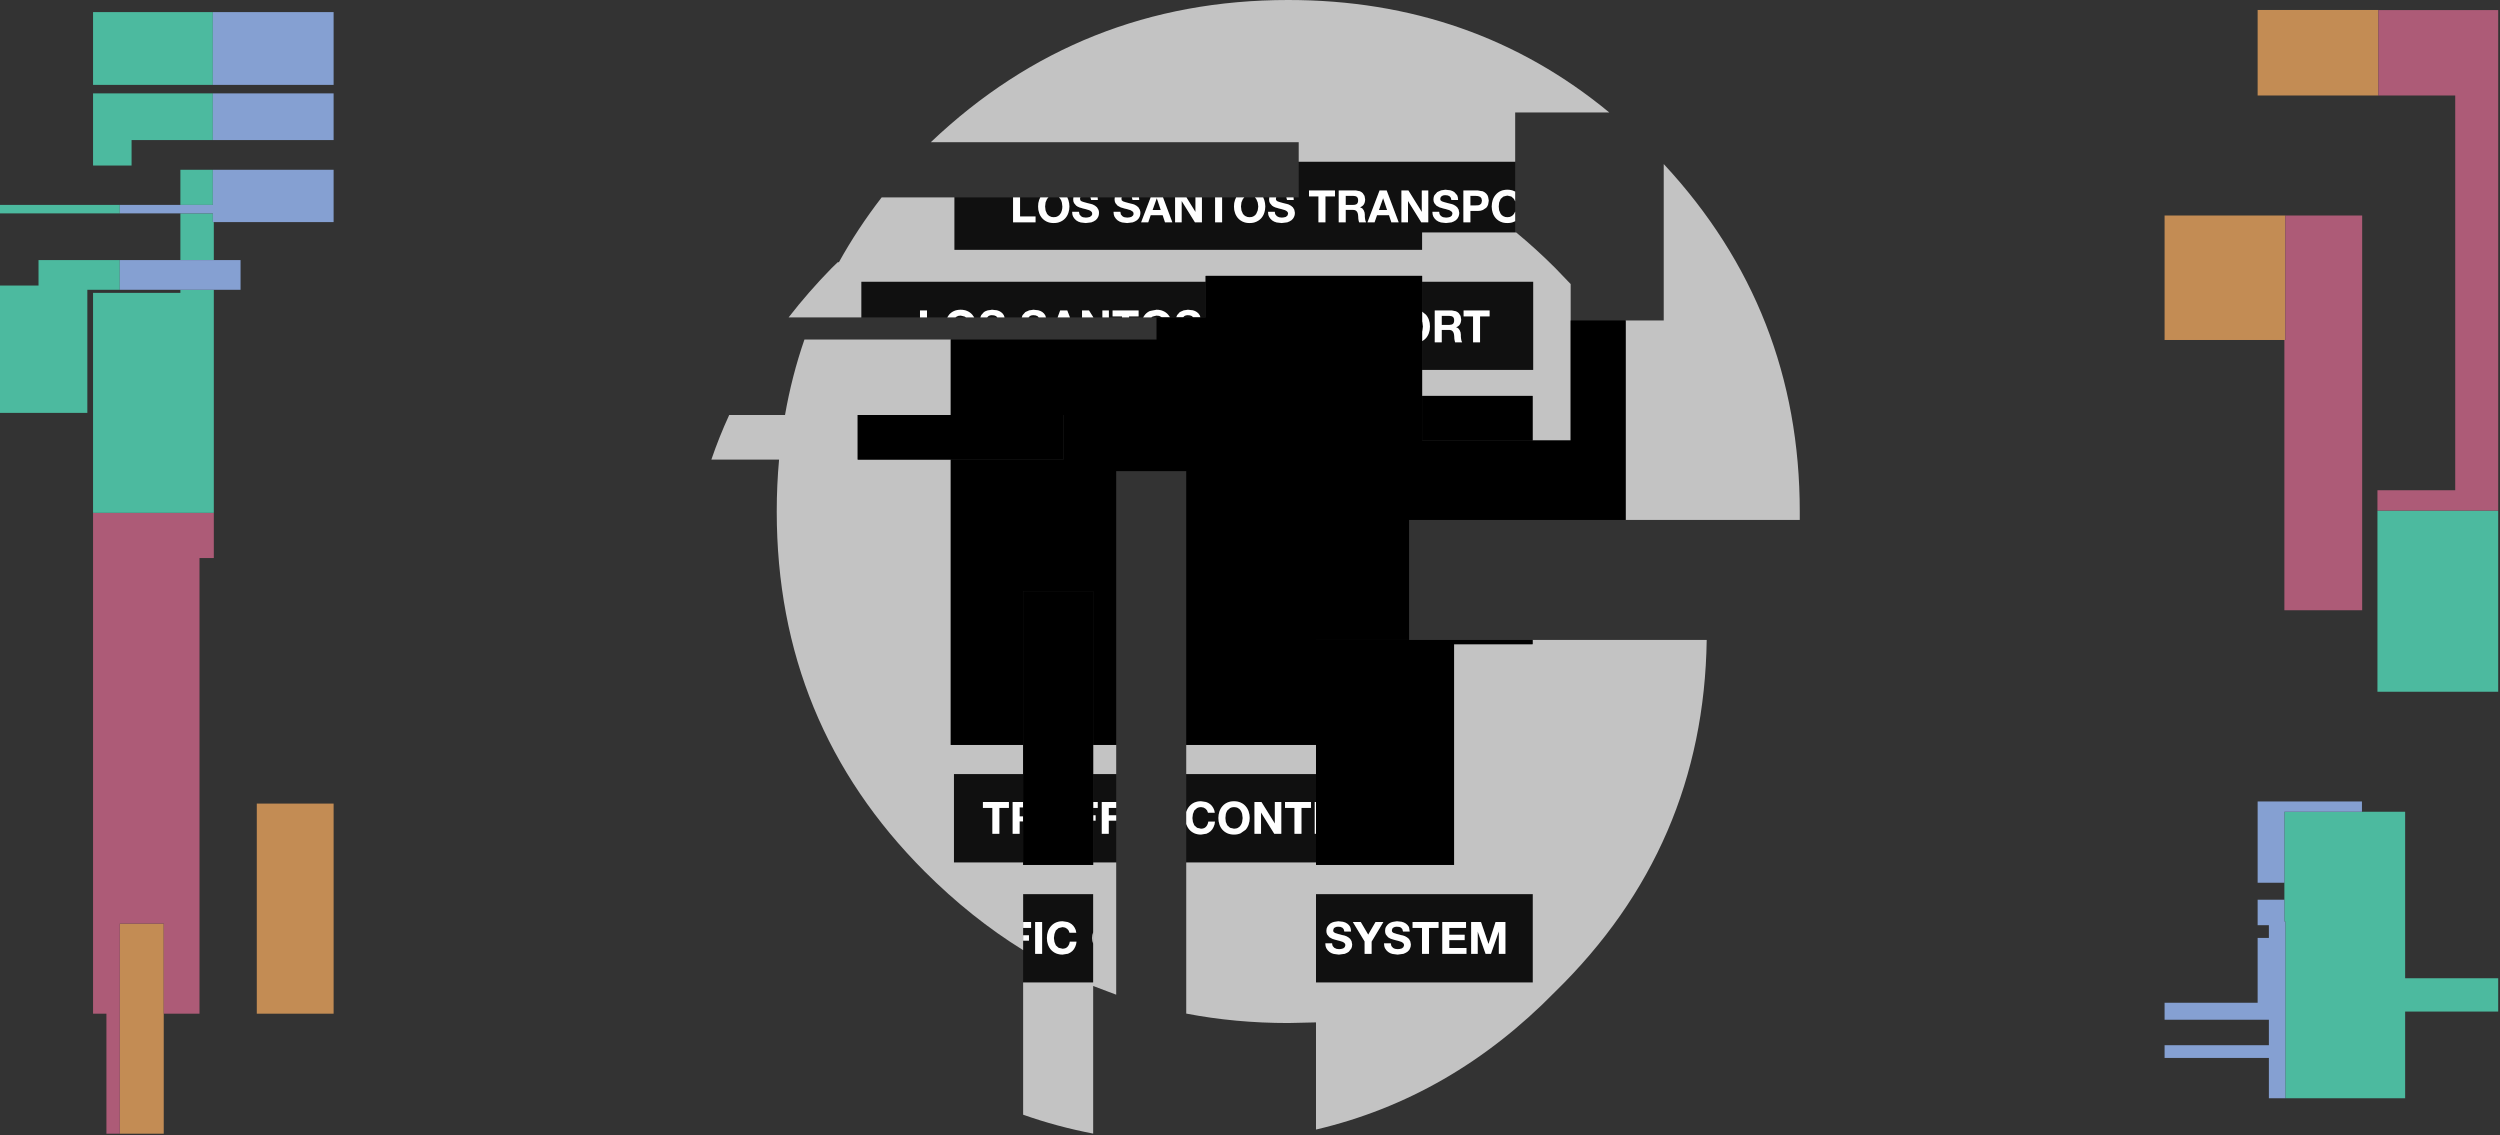 <?xml version="1.0" encoding="utf-8"?>
<svg version="1.1" id="Layer_1"
xmlns="http://www.w3.org/2000/svg"
xmlns:xlink="http://www.w3.org/1999/xlink"
xmlns:author="http://www.sothink.com"
width="1178px" height="535px"
xml:space="preserve">
<rect width="100%" height="100%" fill="#333333" stroke="none"/>
<g id="90" transform="matrix(1, 0, 0, 1, 588.55, 267.1)">
<path style="fill:#000000;fill-opacity:0.694" d="M125.4,-167.4L124.85 -166.35Q124.4 -165.6 123.6 -165.2Q122.85 -164.75 121.7 -164.75Q120.6 -164.75 119.85 -165.2Q119.05 -165.6 118.55 -166.35L117.85 -167.95L117.65 -169.8L117.85 -171.7L118.55 -173.35L119.85 -174.5L121.7 -174.95L123.6 -174.5L124.85 -173.35L125.4 -172.2L125.4 -167.4M125.4,-157.55L81.55 -157.55L81.55 -149.35L-138.85 -149.35L-138.85 -174.1L-111.2 -174.1L-111.2 -162.35L-100.6 -162.35L-100.6 -165.1L-107.9 -165.1L-107.9 -174.1L-98.35 -174.1L-98.9 -172.9Q-99.4 -171.45 -99.4 -169.8Q-99.4 -168.15 -98.9 -166.75Q-98.4 -165.3 -97.45 -164.25Q-96.5 -163.2 -95.15 -162.6Q-93.75 -162 -92.05 -162Q-90.3 -162 -88.95 -162.6Q-87.55 -163.2 -86.6 -164.25Q-85.65 -165.3 -85.15 -166.75Q-84.65 -168.15 -84.65 -169.8Q-84.65 -171.45 -85.15 -172.9L-85.65 -174.1L-82.75 -174.1L-82.85 -173.15Q-82.85 -172.1 -82.45 -171.4L-81.45 -170.2Q-80.8 -169.7 -80 -169.4L-78.35 -168.9L-76.75 -168.5L-75.3 -168.05Q-74.7 -167.8 -74.3 -167.4Q-73.9 -167.05 -73.9 -166.4Q-73.9 -165.85 -74.2 -165.5L-74.95 -164.9L-75.9 -164.65L-76.85 -164.55L-78.1 -164.7Q-78.7 -164.85 -79.15 -165.2L-79.9 -166.05L-80.15 -167.3L-83.35 -167.3Q-83.35 -165.95 -82.85 -164.95Q-82.3 -163.95 -81.4 -163.25Q-80.55 -162.6 -79.35 -162.3L-76.95 -162L-74.25 -162.35Q-73.1 -162.75 -72.3 -163.35Q-71.5 -164 -71.1 -164.9Q-70.7 -165.75 -70.7 -166.8Q-70.7 -167.65 -71 -168.3L-71.65 -169.4L-72.55 -170.15L-73.55 -170.7L-74.45 -171L-75.2 -171.15L-77.45 -171.75L-78.85 -172.2L-79.5 -172.7L-79.65 -173.45L-79.5 -174.1L-74.75 -174.1L-74.7 -174L-74.4 -172.85L-71.25 -172.85L-71.35 -174.1L-63.25 -174.1L-63.35 -173.15Q-63.35 -172.1 -62.95 -171.4L-61.95 -170.2L-60.5 -169.4L-58.85 -168.9L-57.25 -168.5L-55.8 -168.05L-54.8 -167.4Q-54.4 -167.05 -54.4 -166.4Q-54.4 -165.85 -54.7 -165.5L-55.45 -164.9L-56.4 -164.65L-57.35 -164.55L-58.6 -164.7Q-59.2 -164.85 -59.65 -165.2L-60.4 -166.05L-60.65 -167.3L-63.85 -167.3Q-63.85 -165.95 -63.35 -164.95Q-62.8 -163.95 -61.9 -163.25Q-61.05 -162.6 -59.85 -162.3L-57.45 -162L-54.75 -162.35Q-53.6 -162.75 -52.8 -163.35Q-52 -164 -51.6 -164.9Q-51.2 -165.75 -51.2 -166.8Q-51.2 -167.65 -51.5 -168.3L-52.15 -169.4L-53.05 -170.15L-54.05 -170.7L-54.95 -171L-55.7 -171.15L-57.95 -171.75L-59.35 -172.2L-60 -172.7L-60.15 -173.45L-60 -174.1L-55.25 -174.1L-55.2 -174L-54.9 -172.85L-51.75 -172.85L-51.85 -174.1L-46.35 -174.1L-50.85 -162.35L-47.5 -162.35L-46.35 -165.7L-40.7 -165.7L-39.6 -162.35L-36.15 -162.35L-40.55 -174.1L-34.85 -174.1L-34.85 -162.35L-31.75 -162.35L-31.75 -172.4L-25.5 -162.35L-22.2 -162.35L-22.2 -174.1L-16 -174.1L-16 -162.35L-12.7 -162.35L-12.7 -174.1L-6.05 -174.1L-6.6 -172.9Q-7.1 -171.45 -7.1 -169.8Q-7.1 -168.15 -6.6 -166.75Q-6.1 -165.3 -5.15 -164.25Q-4.2 -163.2 -2.85 -162.6Q-1.45 -162 0.25 -162Q2 -162 3.35 -162.6Q4.75 -163.2 5.7 -164.25Q6.65 -165.3 7.15 -166.75Q7.65 -168.15 7.65 -169.8Q7.65 -171.45 7.15 -172.9L6.65 -174.1L9.55 -174.1L9.45 -173.15Q9.45 -172.1 9.85 -171.4L10.85 -170.2Q11.5 -169.7 12.3 -169.4Q13.1 -169.1 13.95 -168.9L15.55 -168.5L17 -168.05Q17.6 -167.8 18 -167.4Q18.4 -167.05 18.4 -166.4L18.1 -165.5L17.35 -164.9L16.4 -164.65L15.45 -164.55L14.2 -164.7L13.15 -165.2L12.4 -166.05Q12.15 -166.55 12.15 -167.3L8.95 -167.3Q8.95 -165.95 9.45 -164.95Q10 -163.95 10.9 -163.25Q11.75 -162.6 12.95 -162.3L15.35 -162L18.05 -162.35Q19.2 -162.75 20 -163.35Q20.8 -164 21.2 -164.9Q21.6 -165.75 21.6 -166.8L21.3 -168.3L20.65 -169.4L19.75 -170.15L18.75 -170.7L17.85 -171L17.1 -171.15L14.85 -171.75L13.45 -172.2L12.8 -172.7Q12.65 -173 12.65 -173.45L12.8 -174.1L17.55 -174.1L17.6 -174L17.9 -172.85L21.05 -172.85L20.95 -174.1L23.4 -174.1L23.4 -190.9L125.4 -190.9L125.4 -176.8L124.8 -177.1Q123.45 -177.7 121.7 -177.7Q120 -177.7 118.6 -177.1Q117.25 -176.5 116.3 -175.4Q115.35 -174.35 114.85 -172.9Q114.35 -171.45 114.35 -169.8Q114.35 -168.15 114.85 -166.75Q115.35 -165.3 116.3 -164.25Q117.25 -163.2 118.6 -162.6Q120 -162 121.7 -162Q123.45 -162 124.8 -162.6L125.4 -162.9L125.4 -157.55M-29.6,139.3L-29.6 121.1L-29.5 121.4Q-29 122.85 -28.05 123.9Q-27.1 124.95 -25.75 125.55Q-24.35 126.15 -22.65 126.15L-20.1 125.75Q-18.95 125.3 -18.05 124.5Q-17.2 123.7 -16.7 122.55Q-16.15 121.45 -16.05 120.05L-19.2 120.05Q-19.4 121.5 -20.25 122.45Q-21.1 123.4 -22.65 123.4L-24.5 122.95L-25.8 121.8L-26.45 120.2L-26.7 118.35L-26.45 116.45L-25.8 114.8L-24.5 113.65Q-23.75 113.2 -22.65 113.2L-21.45 113.4L-20.45 114L-19.75 114.8L-19.35 115.85L-16.15 115.85Q-16.3 114.55 -16.9 113.55Q-17.45 112.55 -18.3 111.85Q-19.2 111.15 -20.3 110.8L-22.65 110.45Q-24.35 110.45 -25.75 111.05Q-27.1 111.65 -28.05 112.75Q-29 113.8 -29.5 115.25L-29.6 115.55L-29.6 97.65L31.55 97.65L31.55 110.8L30.95 110.8L30.95 125.8L31.55 125.8L31.55 139.3L-29.6 139.3M-73.45,139.3L-73.45 119.6L-72.3 119.6L-72.3 117.05L-73.45 117.05L-73.45 113.6L-71.3 113.6L-71.3 110.8L-73.45 110.8L-73.45 97.65L-62.6 97.65L-62.6 110.8L-69.4 110.8L-69.4 125.8L-66.1 125.8L-66.1 119.6L-62.6 119.6L-62.6 139.3L-73.45 139.3M-66.1,117.05L-66.1 113.6L-62.6 113.6L-62.6 117.05L-66.1 117.05M-73.45,177.65L-73.45 195.85L-106.45 195.85L-106.45 180.6L-106.45 176.15L-103.7 176.15L-103.7 173.6L-106.45 173.6L-106.45 170.15L-102.7 170.15L-102.7 167.35L-106.45 167.35L-106.45 154.2L-73.45 154.2L-73.45 172.1Q-73.85 173.4 -73.85 174.9Q-73.85 176.4 -73.45 177.65M-45.45,-117.95L-43.6 -118.4Q-42.45 -118.4 -41.7 -117.95L-41.1 -117.55L-43.6 -117.55L-46.05 -117.55L-45.45 -117.95M-85.65,-120.8L-89 -120.8L-90.2 -117.55L-95.7 -117.55L-96.05 -118.55Q-96.55 -119.45 -97.4 -120.05Q-98.25 -120.65 -99.35 -120.9L-101.6 -121.15L-103.6 -120.85L-105.4 -120.05L-106.7 -118.6L-107.1 -117.55L-115.2 -117.55L-115.55 -118.55Q-116.05 -119.45 -116.9 -120.05Q-117.75 -120.65 -118.85 -120.9L-121.1 -121.15L-123.1 -120.85Q-124.1 -120.6 -124.9 -120.05L-126.2 -118.6L-126.6 -117.55L-129.5 -117.55L-130.45 -118.85Q-131.4 -119.95 -132.8 -120.55Q-134.15 -121.15 -135.9 -121.15Q-137.6 -121.15 -139 -120.55Q-140.35 -119.95 -141.3 -118.85L-142.2 -117.55L-151.75 -117.55L-151.75 -120.8L-155.05 -120.8L-155.05 -117.55L-182.7 -117.55L-182.7 -134.35L-20.45 -134.35L-20.45 -117.55L-22.9 -117.55L-23.25 -118.55Q-23.75 -119.45 -24.6 -120.05Q-25.45 -120.65 -26.55 -120.9L-28.8 -121.15L-30.8 -120.85L-32.6 -120.05L-33.9 -118.6L-34.3 -117.55L-37.2 -117.55L-38.15 -118.85Q-39.1 -119.95 -40.5 -120.55Q-41.85 -121.15 -43.6 -121.15L-46.7 -120.55Q-48.05 -119.95 -49 -118.85L-49.9 -117.55L-56.55 -117.55L-56.55 -118L-52.05 -118L-52.05 -120.8L-64.3 -120.8L-64.3 -118L-59.85 -118L-59.85 -117.55L-66.05 -117.55L-66.05 -120.8L-69.1 -120.8L-69.1 -117.55L-73.35 -117.55L-75.4 -120.8L-78.7 -120.8L-78.7 -117.55L-84.4 -117.55L-85.65 -120.8M-103.8,-117.65L-103.25 -118.2L-102.55 -118.5L-101.75 -118.6L-100.6 -118.5L-99.7 -118.15L-99.1 -117.55L-103.85 -117.55L-103.8 -117.65M-123.3,-117.65L-122.75 -118.2L-122.05 -118.5L-121.25 -118.6L-120.1 -118.5L-119.2 -118.15L-118.6 -117.55L-123.35 -117.55L-123.3 -117.65M-137.75,-117.95Q-137 -118.4 -135.9 -118.4L-134 -117.95L-133.4 -117.55L-138.35 -117.55L-137.75 -117.95M107.95,-174.7L108.9 -174.35L109.5 -173.7L109.75 -172.55L109.5 -171.35L108.9 -170.7Q108.5 -170.45 107.95 -170.35L106.85 -170.3L104.3 -170.3L104.3 -174.8L106.85 -174.8L107.95 -174.7M107.75,-177.35L101 -177.35L101 -162.35L104.3 -162.35L104.3 -167.7L107.75 -167.7Q109.15 -167.7 110.15 -168.15L111.75 -169.2Q112.4 -169.9 112.65 -170.75L112.95 -172.55L112.65 -174.3Q112.4 -175.2 111.75 -175.85Q111.15 -176.5 110.15 -176.95L107.75 -177.35M81.4,-177.35L81.4 -167.3L81.35 -167.3L75.1 -177.35L71.8 -177.35L71.8 -162.35L74.9 -162.35L74.9 -172.4L81.15 -162.35L84.45 -162.35L84.45 -177.35L81.4 -177.35M87.4,-175.15Q86.9 -174.3 86.9 -173.15Q86.9 -172.1 87.3 -171.4L88.3 -170.2L89.75 -169.4L91.4 -168.9L93 -168.5L94.45 -168.05L95.45 -167.4Q95.85 -167.05 95.85 -166.4L95.55 -165.5L94.8 -164.9L93.85 -164.65L92.9 -164.55L91.65 -164.7Q91.05 -164.85 90.6 -165.2Q90.15 -165.5 89.85 -166.05Q89.6 -166.55 89.6 -167.3L86.4 -167.3Q86.4 -165.95 86.9 -164.95Q87.45 -163.95 88.35 -163.25Q89.2 -162.6 90.4 -162.3L92.8 -162L95.5 -162.35Q96.65 -162.75 97.45 -163.35Q98.25 -164 98.65 -164.9Q99.05 -165.75 99.05 -166.8L98.75 -168.3L98.1 -169.4L97.2 -170.15L96.2 -170.7L95.3 -171L94.55 -171.15L92.3 -171.75L90.9 -172.2L90.25 -172.7Q90.1 -173 90.1 -173.45L90.3 -174.2L90.85 -174.75L91.55 -175.05L92.35 -175.15L93.5 -175.05L94.4 -174.7L95.05 -174L95.35 -172.85L98.5 -172.85Q98.5 -174.15 98.05 -175.1L96.7 -176.6Q95.85 -177.2 94.75 -177.45L92.5 -177.7L90.5 -177.4L88.7 -176.6L87.4 -175.15M-31,-117.65L-30.45 -118.2L-29.75 -118.5L-28.95 -118.6L-27.8 -118.5L-26.9 -118.15L-26.3 -117.55L-31.05 -117.55L-31 -117.65M101.1,-118L105.55 -118L105.55 -105.8L108.85 -105.8L108.85 -118L113.35 -118L113.35 -120.8L101.1 -120.8L101.1 -118M97.4,-120.45L95.6 -120.8L87.5 -120.8L87.5 -105.8L90.8 -105.8L90.8 -111.65L94.1 -111.65Q95.35 -111.65 95.85 -111.1Q96.45 -110.55 96.6 -109.4L96.7 -108.45L96.75 -107.5L96.9 -106.6L97.1 -105.8L100.4 -105.8L100.05 -106.6L99.9 -107.55L99.8 -108.5L99.8 -109.35L99.65 -110.5L99.25 -111.5L98.6 -112.35Q98.2 -112.7 97.6 -112.85L97.6 -112.9Q98.85 -113.4 99.4 -114.35Q99.95 -115.35 99.95 -116.65L99.65 -118.25L98.8 -119.55Q98.2 -120.15 97.4 -120.45M96.1,-117.75Q96.65 -117.25 96.65 -116.15Q96.65 -115 96.1 -114.5Q95.5 -114 94.4 -114L90.8 -114L90.8 -118.25L94.4 -118.25Q95.5 -118.25 96.1 -117.75M81.55,-115.65L81.7 -115.15L81.95 -113.25L81.7 -111.4L81.55 -110.85L81.55 -115.65M81.55,-106.35Q82.55 -106.9 83.3 -107.7Q84.25 -108.75 84.75 -110.2Q85.25 -111.6 85.25 -113.25Q85.25 -114.9 84.75 -116.35Q84.25 -117.8 83.3 -118.85L81.55 -120.25L81.55 -134.35L133.9 -134.35L133.9 -92.8L81.55 -92.8L81.55 -106.35M61.5,-177.35L55.8 -162.35L59.15 -162.35L60.3 -165.7L65.95 -165.7L67.05 -162.35L70.5 -162.35L64.85 -177.35L61.5 -177.35M63.2,-173.65L65.05 -168.15L61.2 -168.15L63.15 -173.65L63.2 -173.65M42.25,-177.35L42.25 -162.35L45.55 -162.35L45.55 -168.2L48.85 -168.2Q50.1 -168.2 50.6 -167.65Q51.2 -167.1 51.35 -165.95L51.45 -165L51.5 -164.05L51.65 -163.15L51.85 -162.35L55.15 -162.35L54.8 -163.15L54.65 -164.1L54.55 -165.05L54.55 -165.9L54.4 -167.05L54 -168.05L53.35 -168.9L52.35 -169.4L52.35 -169.45Q53.6 -169.95 54.15 -170.9Q54.7 -171.9 54.7 -173.2L54.4 -174.8L53.55 -176.1Q52.95 -176.7 52.15 -177L50.35 -177.35L42.25 -177.35M40.5,-177.35L28.25 -177.35L28.25 -174.55L32.7 -174.55L32.7 -162.35L36 -162.35L36 -174.55L40.5 -174.55L40.5 -177.35M49.15,-174.8Q50.25 -174.8 50.85 -174.3Q51.4 -173.8 51.4 -172.7Q51.4 -171.55 50.85 -171.05Q50.25 -170.55 49.15 -170.55L45.55 -170.55L45.55 -174.8L49.15 -174.8M2.75,-174.1L3.4 -173.35L4.1 -171.7L4.35 -169.8L4.1 -167.95L3.4 -166.35Q2.95 -165.6 2.15 -165.2Q1.4 -164.75 0.25 -164.75Q-0.85 -164.75 -1.6 -165.2Q-2.4 -165.6 -2.9 -166.35L-3.6 -167.95L-3.8 -169.8L-3.6 -171.7L-2.9 -173.35L-2.2 -174.1L2.75 -174.1M29.2,110.8L16.95 110.8L16.95 113.6L21.4 113.6L21.4 125.8L24.7 125.8L24.7 113.6L29.2 113.6L29.2 110.8M12.15,110.8L12.15 120.85L12.1 120.85L5.85 110.8L2.55 110.8L2.55 125.8L5.65 125.8L5.65 115.75L11.9 125.8L15.2 125.8L15.2 110.8L12.15 110.8M39.65,171.25L39.85 170.5Q40.05 170.15 40.4 169.95L41.1 169.65L41.9 169.55L43.05 169.65L43.95 170L44.6 170.7L44.9 171.85L48.05 171.85Q48.05 170.55 47.6 169.6Q47.1 168.7 46.25 168.1Q45.4 167.5 44.3 167.25L42.05 167L40.05 167.3Q39.05 167.55 38.25 168.1Q37.45 168.7 36.95 169.55Q36.45 170.4 36.45 171.55Q36.45 172.6 36.85 173.3L37.85 174.5L39.3 175.3L40.95 175.8L42.55 176.2L44 176.65Q44.6 176.9 45 177.3Q45.4 177.65 45.4 178.3L45.1 179.2L44.35 179.8L43.4 180.05L42.45 180.15L41.2 180L40.15 179.5L39.4 178.65Q39.15 178.15 39.15 177.4L35.95 177.4Q35.95 178.75 36.45 179.75Q37 180.75 37.9 181.45Q38.75 182.1 39.95 182.4L42.35 182.7L45.05 182.35Q46.2 181.95 47 181.35L48.2 179.8Q48.6 178.95 48.6 177.9L48.3 176.4L47.65 175.3L46.75 174.55L45.75 174L44.85 173.7L44.1 173.55L41.85 172.95L40.45 172.5L39.8 172Q39.65 171.7 39.65 171.25M31.55,154.2L133.7 154.2L133.7 195.85L31.55 195.85L31.55 154.2M64.1,171.55Q64.1 172.6 64.5 173.3L65.5 174.5Q66.15 175 66.95 175.3L68.6 175.8L70.2 176.2L71.65 176.65Q72.25 176.9 72.65 177.3Q73.05 177.65 73.05 178.3L72.75 179.2L72 179.8L71.05 180.05L70.1 180.15L68.85 180Q68.25 179.85 67.8 179.5L67.05 178.65L66.8 177.4L63.6 177.4Q63.6 178.75 64.1 179.75Q64.65 180.75 65.55 181.45Q66.4 182.1 67.6 182.4L70 182.7L72.7 182.35Q73.85 181.95 74.65 181.35L75.4 180.6L75.85 179.8Q76.25 178.95 76.25 177.9L75.95 176.4L75.4 175.45L75.3 175.3L74.4 174.55L73.4 174L72.5 173.7L71.75 173.55L69.5 172.95L68.1 172.5Q67.65 172.25 67.45 172Q67.3 171.7 67.3 171.25L67.5 170.5Q67.7 170.15 68.05 169.95Q68.35 169.75 68.75 169.65L69.55 169.55L70.7 169.65Q71.2 169.75 71.6 170L72.25 170.7L72.55 171.85L75.7 171.85L75.4 169.95L75.25 169.6Q74.75 168.7 73.9 168.1Q73.05 167.5 71.95 167.25L69.7 167L67.7 167.3Q66.7 167.55 65.9 168.1Q65.1 168.7 64.6 169.55Q64.1 170.4 64.1 171.55M77.05,170.15L81.5 170.15L81.5 182.35L84.8 182.35L84.8 170.15L89.3 170.15L89.3 167.35L77.05 167.35L77.05 170.15M48.9,167.35L54.45 176.5L54.45 182.35L57.75 182.35L57.75 176.6L63.3 167.35L59.6 167.35L56.15 173.3L52.65 167.35L48.9 167.35M104.65,167.35L104.65 182.35L107.75 182.35L107.75 171.85L111.45 182.35L114 182.35L117.7 171.75L117.7 182.35L120.8 182.35L120.8 167.35L116.15 167.35L112.85 177.65L112.8 177.65L109.3 167.35L104.65 167.35M102.25,167.35L91.05 167.35L91.05 182.35L102.45 182.35L102.45 179.6L94.35 179.6L94.35 175.9L101.6 175.9L101.6 173.35L94.35 173.35L94.35 170.15L102.25 170.15L102.25 167.35M-25.25,-174.1L-25.25 -167.3L-25.3 -167.3L-29.5 -174.1L-25.25 -174.1M-43.45,-173.65L-41.6 -168.15L-45.45 -168.15L-43.5 -173.65L-43.45 -173.65M-88.9,-173.35Q-88.4 -172.6 -88.2 -171.7L-87.95 -169.8Q-87.95 -168.85 -88.2 -167.95Q-88.4 -167.05 -88.9 -166.35Q-89.35 -165.6 -90.15 -165.2Q-90.9 -164.75 -92.05 -164.75Q-93.15 -164.75 -93.9 -165.2Q-94.7 -165.6 -95.2 -166.35L-95.9 -167.95L-96.1 -169.8L-95.9 -171.7L-95.2 -173.35L-94.5 -174.1L-89.55 -174.1L-88.9 -173.35M-111.4,110.8L-111.4 125.8L-108.1 125.8L-108.1 119.95L-106.45 119.95L-106.45 139.3L-139.05 139.3L-139.05 97.65L-106.45 97.65L-106.45 110.8L-111.4 110.8M-108.1,117.6L-108.1 113.35L-106.45 113.35L-106.45 117.6L-108.1 117.6M-113.15,113.6L-113.15 110.8L-125.4 110.8L-125.4 113.6L-120.95 113.6L-120.95 125.8L-117.65 125.8L-117.65 113.6L-113.15 113.6M-94.75,171.8Q-95.25 173.25 -95.25 174.9Q-95.25 176.55 -94.75 177.95Q-94.25 179.4 -93.3 180.45Q-92.35 181.5 -91 182.1Q-89.6 182.7 -87.9 182.7L-85.35 182.3Q-84.2 181.85 -83.3 181.05Q-82.45 180.25 -81.95 179.1Q-81.4 178 -81.3 176.6L-84.45 176.6Q-84.65 178.05 -85.5 179Q-86.35 179.95 -87.9 179.95L-89.75 179.5L-91.05 178.35L-91.7 176.75L-91.95 174.9L-91.7 173L-91.05 171.35L-89.75 170.2L-87.9 169.75L-86.7 169.95L-85.7 170.55L-85 171.35L-84.6 172.4L-81.4 172.4Q-81.55 171.1 -82.15 170.1Q-82.7 169.1 -83.55 168.4Q-84.45 167.7 -85.55 167.35L-87.9 167Q-89.6 167 -91 167.6Q-92.35 168.2 -93.3 169.3Q-94.25 170.35 -94.75 171.8M-100.8,167.35L-100.8 182.35L-97.5 182.35L-97.5 167.35L-100.8 167.35M-7.1,110.45Q-8.8 110.45 -10.2 111.05Q-11.55 111.65 -12.5 112.75Q-13.45 113.8 -13.95 115.25Q-14.45 116.7 -14.45 118.35Q-14.45 120 -13.95 121.4Q-13.45 122.85 -12.5 123.9Q-11.55 124.95 -10.2 125.55Q-8.8 126.15 -7.1 126.15Q-5.35 126.15 -4 125.55L-1.65 123.9Q-0.7 122.85 -0.2 121.4Q0.3 120 0.3 118.35Q0.3 116.7 -0.2 115.25Q-0.7 113.8 -1.65 112.75Q-2.6 111.65 -4 111.05Q-5.35 110.45 -7.1 110.45M-10.25,114.8L-8.95 113.65Q-8.2 113.2 -7.1 113.2Q-5.95 113.2 -5.2 113.65Q-4.4 114.1 -3.95 114.8Q-3.45 115.55 -3.25 116.45L-3 118.35L-3.25 120.2Q-3.45 121.1 -3.95 121.8Q-4.4 122.55 -5.2 122.95Q-5.95 123.4 -7.1 123.4L-8.95 122.95L-10.25 121.8L-10.95 120.2L-11.15 118.35L-10.95 116.45Q-10.7 115.55 -10.25 114.8" />
<path style="fill:#FFFFFF;fill-opacity:1" d="M125.4,-162.9L124.8 -162.6Q123.45 -162 121.7 -162Q120 -162 118.6 -162.6Q117.25 -163.2 116.3 -164.25Q115.35 -165.3 114.85 -166.75Q114.35 -168.15 114.35 -169.8Q114.35 -171.45 114.85 -172.9Q115.35 -174.35 116.3 -175.4Q117.25 -176.5 118.6 -177.1Q120 -177.7 121.7 -177.7Q123.45 -177.7 124.8 -177.1L125.4 -176.8L125.4 -172.2L124.85 -173.35L123.6 -174.5L121.7 -174.95L119.85 -174.5L118.55 -173.35L117.85 -171.7L117.65 -169.8L117.85 -167.95L118.55 -166.35Q119.05 -165.6 119.85 -165.2Q120.6 -164.75 121.7 -164.75Q122.85 -164.75 123.6 -165.2Q124.4 -165.6 124.85 -166.35L125.4 -167.4L125.4 -162.9M20.95,-174.1L21.05 -172.85L17.9 -172.85L17.6 -174L17.55 -174.1L20.95 -174.1M12.8,-174.1L12.65 -173.45Q12.65 -173 12.8 -172.7L13.45 -172.2L14.85 -171.75L17.1 -171.15L17.85 -171L18.75 -170.7L19.75 -170.15L20.65 -169.4L21.3 -168.3L21.6 -166.8Q21.6 -165.75 21.2 -164.9Q20.8 -164 20 -163.35Q19.2 -162.75 18.05 -162.35L15.35 -162L12.95 -162.3Q11.75 -162.6 10.9 -163.25Q10 -163.95 9.45 -164.95Q8.95 -165.95 8.95 -167.3L12.15 -167.3Q12.15 -166.55 12.4 -166.05L13.15 -165.2L14.2 -164.7L15.45 -164.55L16.4 -164.65L17.35 -164.9L18.1 -165.5L18.4 -166.4Q18.4 -167.05 18 -167.4Q17.6 -167.8 17 -168.05L15.55 -168.5L13.95 -168.9Q13.1 -169.1 12.3 -169.4Q11.5 -169.7 10.85 -170.2L9.85 -171.4Q9.45 -172.1 9.45 -173.15L9.55 -174.1L12.8 -174.1M6.65,-174.1L7.15 -172.9Q7.65 -171.45 7.65 -169.8Q7.65 -168.15 7.15 -166.75Q6.65 -165.3 5.7 -164.25Q4.75 -163.2 3.35 -162.6Q2 -162 0.25 -162Q-1.45 -162 -2.85 -162.6Q-4.2 -163.2 -5.15 -164.25Q-6.1 -165.3 -6.6 -166.75Q-7.1 -168.15 -7.1 -169.8Q-7.1 -171.45 -6.6 -172.9L-6.05 -174.1L-2.2 -174.1L-2.9 -173.35L-3.6 -171.7L-3.8 -169.8L-3.6 -167.95L-2.9 -166.35Q-2.4 -165.6 -1.6 -165.2Q-0.85 -164.75 0.25 -164.75Q1.4 -164.75 2.15 -165.2Q2.95 -165.6 3.4 -166.35L4.1 -167.95L4.35 -169.8L4.1 -171.7L3.4 -173.35L2.75 -174.1L6.65 -174.1M-12.7,-174.1L-12.7 -162.35L-16 -162.35L-16 -174.1L-12.7 -174.1M-29.5,-174.1L-25.3 -167.3L-25.25 -167.3L-25.25 -174.1L-22.2 -174.1L-22.2 -162.35L-25.5 -162.35L-31.75 -172.4L-31.75 -162.35L-34.85 -162.35L-34.85 -174.1L-29.5 -174.1M-40.55,-174.1L-36.15 -162.35L-39.6 -162.35L-40.7 -165.7L-46.35 -165.7L-47.5 -162.35L-50.85 -162.35L-46.35 -174.1L-40.55 -174.1M-51.85,-174.1L-51.75 -172.85L-54.9 -172.85L-55.2 -174L-55.25 -174.1L-51.85 -174.1M-60,-174.1L-60.15 -173.45L-60 -172.7L-59.35 -172.2L-57.95 -171.75L-55.7 -171.15L-54.95 -171L-54.05 -170.7L-53.05 -170.15L-52.15 -169.4L-51.5 -168.3Q-51.2 -167.65 -51.2 -166.8Q-51.2 -165.75 -51.6 -164.9Q-52 -164 -52.8 -163.35Q-53.6 -162.75 -54.75 -162.35L-57.45 -162L-59.85 -162.3Q-61.05 -162.6 -61.9 -163.25Q-62.8 -163.95 -63.35 -164.95Q-63.85 -165.95 -63.85 -167.3L-60.65 -167.3L-60.4 -166.05L-59.65 -165.2Q-59.2 -164.85 -58.6 -164.7L-57.35 -164.55L-56.4 -164.65L-55.45 -164.9L-54.7 -165.5Q-54.4 -165.85 -54.4 -166.4Q-54.4 -167.05 -54.8 -167.4L-55.8 -168.05L-57.25 -168.5L-58.85 -168.9L-60.5 -169.4L-61.95 -170.2L-62.95 -171.4Q-63.35 -172.1 -63.35 -173.15L-63.25 -174.1L-60 -174.1M-71.35,-174.1L-71.25 -172.85L-74.4 -172.85L-74.7 -174L-74.75 -174.1L-71.35 -174.1M-79.5,-174.1L-79.65 -173.45L-79.5 -172.7L-78.85 -172.2L-77.45 -171.75L-75.2 -171.15L-74.45 -171L-73.55 -170.7L-72.55 -170.15L-71.65 -169.4L-71 -168.3Q-70.7 -167.65 -70.7 -166.8Q-70.7 -165.75 -71.1 -164.9Q-71.5 -164 -72.3 -163.35Q-73.1 -162.75 -74.25 -162.35L-76.95 -162L-79.35 -162.3Q-80.55 -162.6 -81.4 -163.25Q-82.3 -163.95 -82.85 -164.95Q-83.35 -165.95 -83.35 -167.3L-80.15 -167.3L-79.9 -166.05L-79.15 -165.2Q-78.7 -164.85 -78.1 -164.7L-76.85 -164.55L-75.9 -164.65L-74.95 -164.9L-74.2 -165.5Q-73.9 -165.85 -73.9 -166.4Q-73.9 -167.05 -74.3 -167.4Q-74.7 -167.8 -75.3 -168.05L-76.75 -168.5L-78.35 -168.9L-80 -169.4Q-80.8 -169.7 -81.45 -170.2L-82.45 -171.4Q-82.85 -172.1 -82.85 -173.15L-82.75 -174.1L-79.5 -174.1M-94.5,-174.1L-95.2 -173.35L-95.9 -171.7L-96.1 -169.8L-95.9 -167.95L-95.2 -166.35Q-94.7 -165.6 -93.9 -165.2Q-93.15 -164.75 -92.05 -164.75Q-90.9 -164.75 -90.15 -165.2Q-89.35 -165.6 -88.9 -166.35Q-88.4 -167.05 -88.2 -167.95Q-87.95 -168.85 -87.95 -169.8L-88.2 -171.7Q-88.4 -172.6 -88.9 -173.35L-89.55 -174.1L-85.65 -174.1L-85.15 -172.9Q-84.65 -171.45 -84.65 -169.8Q-84.65 -168.15 -85.15 -166.75Q-85.65 -165.3 -86.6 -164.25Q-87.55 -163.2 -88.95 -162.6Q-90.3 -162 -92.05 -162Q-93.75 -162 -95.15 -162.6Q-96.5 -163.2 -97.45 -164.25Q-98.4 -165.3 -98.9 -166.75Q-99.4 -168.15 -99.4 -169.8Q-99.4 -171.45 -98.9 -172.9L-98.35 -174.1L-94.5 -174.1M-107.9,-174.1L-107.9 -165.1L-100.6 -165.1L-100.6 -162.35L-111.2 -162.35L-111.2 -174.1L-107.9 -174.1M-29.6,121.1L-29.6 115.55L-29.5 115.25Q-29 113.8 -28.05 112.75Q-27.1 111.65 -25.75 111.05Q-24.35 110.45 -22.65 110.45L-20.3 110.8Q-19.2 111.15 -18.3 111.85Q-17.45 112.55 -16.9 113.55Q-16.3 114.55 -16.15 115.85L-19.35 115.85L-19.75 114.8L-20.45 114L-21.45 113.4L-22.65 113.2Q-23.75 113.2 -24.5 113.65L-25.8 114.8L-26.45 116.45L-26.7 118.35L-26.45 120.2L-25.8 121.8L-24.5 122.95L-22.65 123.4Q-21.1 123.4 -20.25 122.45Q-19.4 121.5 -19.2 120.05L-16.05 120.05Q-16.15 121.45 -16.7 122.55Q-17.2 123.7 -18.05 124.5Q-18.95 125.3 -20.1 125.75L-22.65 126.15Q-24.35 126.15 -25.75 125.55Q-27.1 124.95 -28.05 123.9Q-29 122.85 -29.5 121.4L-29.6 121.1M-62.6,117.05L-62.6 119.6L-66.1 119.6L-66.1 125.8L-69.4 125.8L-69.4 110.8L-62.6 110.8L-62.6 113.6L-66.1 113.6L-66.1 117.05L-62.6 117.05M-37.2,-117.55L-41.1 -117.55L-41.7 -117.95Q-42.45 -118.4 -43.6 -118.4L-45.45 -117.95L-46.05 -117.55L-49.9 -117.55L-49 -118.85Q-48.05 -119.95 -46.7 -120.55L-43.6 -121.15Q-41.85 -121.15 -40.5 -120.55Q-39.1 -119.95 -38.15 -118.85L-37.2 -117.55M-56.55,-117.55L-59.85 -117.55L-59.85 -118L-64.3 -118L-64.3 -120.8L-52.05 -120.8L-52.05 -118L-56.55 -118L-56.55 -117.55M-66.05,-117.55L-69.1 -117.55L-69.1 -120.8L-66.05 -120.8L-66.05 -117.55M-73.35,-117.55L-78.7 -117.55L-78.7 -120.8L-75.4 -120.8L-73.35 -117.55M-84.4,-117.55L-90.2 -117.55L-89 -120.8L-85.65 -120.8L-84.4 -117.55M-95.7,-117.55L-99.1 -117.55L-99.7 -118.15L-100.6 -118.5L-101.75 -118.6L-102.55 -118.5L-103.25 -118.2L-103.8 -117.65L-103.85 -117.55L-107.1 -117.55L-106.7 -118.6L-105.4 -120.05L-103.6 -120.85L-101.6 -121.15L-99.35 -120.9Q-98.25 -120.65 -97.4 -120.05Q-96.55 -119.45 -96.05 -118.55L-95.7 -117.55M-115.2,-117.55L-118.6 -117.55L-119.2 -118.15L-120.1 -118.5L-121.25 -118.6L-122.05 -118.5L-122.75 -118.2L-123.3 -117.65L-123.35 -117.55L-126.6 -117.55L-126.2 -118.6L-124.9 -120.05Q-124.1 -120.6 -123.1 -120.85L-121.1 -121.15L-118.85 -120.9Q-117.75 -120.65 -116.9 -120.05Q-116.05 -119.45 -115.55 -118.55L-115.2 -117.55M-138.35,-117.55L-142.2 -117.55L-141.3 -118.85Q-140.35 -119.95 -139 -120.55Q-137.6 -121.15 -135.9 -121.15Q-134.15 -121.15 -132.8 -120.55Q-131.4 -119.95 -130.45 -118.85L-129.5 -117.55L-133.4 -117.55L-134 -117.95L-135.9 -118.4Q-137 -118.4 -137.75 -117.95L-138.35 -117.55M-151.75,-117.55L-155.05 -117.55L-155.05 -120.8L-151.75 -120.8L-151.75 -117.55M106.85,-174.8L104.3 -174.8L104.3 -170.3L106.85 -170.3L107.95 -170.35Q108.5 -170.45 108.9 -170.7L109.5 -171.35L109.75 -172.55L109.5 -173.7L108.9 -174.35L107.95 -174.7L106.85 -174.8M110.15,-176.95Q111.15 -176.5 111.75 -175.85Q112.4 -175.2 112.65 -174.3L112.95 -172.55L112.65 -170.75Q112.4 -169.9 111.75 -169.2L110.15 -168.15Q109.15 -167.7 107.75 -167.7L104.3 -167.7L104.3 -162.35L101 -162.35L101 -177.35L107.75 -177.35L110.15 -176.95M84.45,-177.35L84.45 -162.35L81.15 -162.35L74.9 -172.4L74.9 -162.35L71.8 -162.35L71.8 -177.35L75.1 -177.35L81.35 -167.3L81.4 -167.3L81.4 -177.35L84.45 -177.35M88.7,-176.6L90.5 -177.4L92.5 -177.7L94.75 -177.45Q95.85 -177.2 96.7 -176.6L98.05 -175.1Q98.5 -174.15 98.5 -172.85L95.35 -172.85L95.05 -174L94.4 -174.7L93.5 -175.05L92.35 -175.15L91.55 -175.05L90.85 -174.75L90.3 -174.2L90.1 -173.45Q90.1 -173 90.25 -172.7L90.9 -172.2L92.3 -171.75L94.55 -171.15L95.3 -171L96.2 -170.7L97.2 -170.15L98.1 -169.4L98.75 -168.3L99.05 -166.8Q99.05 -165.75 98.65 -164.9Q98.25 -164 97.45 -163.35Q96.65 -162.75 95.5 -162.35L92.8 -162L90.4 -162.3Q89.2 -162.6 88.35 -163.25Q87.45 -163.95 86.9 -164.95Q86.4 -165.95 86.4 -167.3L89.6 -167.3Q89.6 -166.55 89.85 -166.05Q90.15 -165.5 90.6 -165.2Q91.05 -164.85 91.65 -164.7L92.9 -164.55L93.85 -164.65L94.8 -164.9L95.55 -165.5L95.85 -166.4Q95.85 -167.05 95.45 -167.4L94.45 -168.05L93 -168.5L91.4 -168.9L89.75 -169.4L88.3 -170.2L87.3 -171.4Q86.9 -172.1 86.9 -173.15Q86.9 -174.3 87.4 -175.15L88.7 -176.6M-31.05,-117.55L-34.3 -117.55L-33.9 -118.6L-32.6 -120.05L-30.8 -120.85L-28.8 -121.15L-26.55 -120.9Q-25.45 -120.65 -24.6 -120.05Q-23.75 -119.45 -23.25 -118.55L-22.9 -117.55L-26.3 -117.55L-26.9 -118.15L-27.8 -118.5L-28.95 -118.6L-29.75 -118.5L-30.45 -118.2L-31 -117.65L-31.05 -117.55M101.1,-120.8L113.35 -120.8L113.35 -118L108.85 -118L108.85 -105.8L105.55 -105.8L105.55 -118L101.1 -118L101.1 -120.8M98.8,-119.55L99.65 -118.25L99.95 -116.65Q99.95 -115.35 99.4 -114.35Q98.85 -113.4 97.6 -112.9L97.6 -112.85Q98.2 -112.7 98.6 -112.35L99.25 -111.5L99.65 -110.5L99.8 -109.35L99.8 -108.5L99.9 -107.55L100.05 -106.6L100.4 -105.8L97.1 -105.8L96.9 -106.6L96.75 -107.5L96.7 -108.45L96.6 -109.4Q96.45 -110.55 95.85 -111.1Q95.35 -111.65 94.1 -111.65L90.8 -111.65L90.8 -105.8L87.5 -105.8L87.5 -120.8L95.6 -120.8L97.4 -120.45Q98.2 -120.15 98.8 -119.55M94.4,-118.25L90.8 -118.25L90.8 -114L94.4 -114Q95.5 -114 96.1 -114.5Q96.65 -115 96.65 -116.15Q96.65 -117.25 96.1 -117.75Q95.5 -118.25 94.4 -118.25M83.3,-118.85Q84.25 -117.8 84.75 -116.35Q85.25 -114.9 85.25 -113.25Q85.25 -111.6 84.75 -110.2Q84.25 -108.75 83.3 -107.7Q82.55 -106.9 81.55 -106.35L81.55 -110.85L81.7 -111.4L81.95 -113.25L81.7 -115.15L81.55 -115.65L81.55 -120.25L83.3 -118.85M64.85,-177.35L70.5 -162.35L67.05 -162.35L65.95 -165.7L60.3 -165.7L59.15 -162.35L55.8 -162.35L61.5 -177.35L64.85 -177.35M63.15,-173.65L61.2 -168.15L65.05 -168.15L63.2 -173.65L63.15 -173.65M50.35,-177.35L52.15 -177Q52.95 -176.7 53.55 -176.1L54.4 -174.8L54.7 -173.2Q54.7 -171.9 54.15 -170.9Q53.6 -169.95 52.35 -169.45L52.35 -169.4L53.35 -168.9L54 -168.05L54.4 -167.05L54.55 -165.9L54.55 -165.05L54.65 -164.1L54.8 -163.15L55.15 -162.35L51.85 -162.35L51.65 -163.15L51.5 -164.05L51.45 -165L51.35 -165.95Q51.2 -167.1 50.6 -167.65Q50.1 -168.2 48.85 -168.2L45.55 -168.2L45.55 -162.35L42.25 -162.35L42.25 -177.35L50.35 -177.35M40.5,-174.55L36 -174.55L36 -162.35L32.7 -162.35L32.7 -174.55L28.25 -174.55L28.25 -177.35L40.5 -177.35L40.5 -174.55M45.55,-174.8L45.55 -170.55L49.15 -170.55Q50.25 -170.55 50.85 -171.05Q51.4 -171.55 51.4 -172.7Q51.4 -173.8 50.85 -174.3Q50.25 -174.8 49.15 -174.8L45.55 -174.8M31.55,125.8L30.95 125.8L30.95 110.8L31.55 110.8L31.55 125.8M29.2,113.6L24.7 113.6L24.7 125.8L21.4 125.8L21.4 113.6L16.95 113.6L16.95 110.8L29.2 110.8L29.2 113.6M15.2,110.8L15.2 125.8L11.9 125.8L5.65 115.75L5.65 125.8L2.55 125.8L2.55 110.8L5.85 110.8L12.1 120.85L12.15 120.85L12.15 110.8L15.2 110.8M39.8,172L40.45 172.5L41.85 172.95L44.1 173.55L44.85 173.7L45.75 174L46.75 174.55L47.65 175.3L48.3 176.4L48.6 177.9Q48.6 178.95 48.2 179.8L47 181.35Q46.2 181.95 45.05 182.35L42.35 182.7L39.95 182.4Q38.75 182.1 37.9 181.45Q37 180.75 36.45 179.75Q35.95 178.75 35.95 177.4L39.15 177.4Q39.15 178.15 39.4 178.65L40.15 179.5L41.2 180L42.45 180.15L43.4 180.05L44.35 179.8L45.1 179.2L45.4 178.3Q45.4 177.65 45 177.3Q44.6 176.9 44 176.65L42.55 176.2L40.95 175.8L39.3 175.3L37.85 174.5L36.85 173.3Q36.45 172.6 36.45 171.55Q36.45 170.4 36.95 169.55Q37.45 168.7 38.25 168.1Q39.05 167.55 40.05 167.3L42.05 167L44.3 167.25Q45.4 167.5 46.25 168.1Q47.1 168.7 47.6 169.6Q48.05 170.55 48.05 171.85L44.9 171.85L44.6 170.7L43.95 170L43.05 169.65L41.9 169.55L41.1 169.65L40.4 169.95Q40.05 170.15 39.85 170.5L39.65 171.25Q39.65 171.7 39.8 172M64.6,169.55Q65.1 168.7 65.9 168.1Q66.7 167.55 67.7 167.3L69.7 167L71.95 167.25Q73.05 167.5 73.9 168.1Q74.75 168.7 75.25 169.6L75.4 169.95L75.7 171.85L72.55 171.85L72.25 170.7L71.6 170Q71.2 169.75 70.7 169.65L69.55 169.55L68.75 169.65Q68.35 169.75 68.05 169.95Q67.7 170.15 67.5 170.5L67.3 171.25Q67.3 171.7 67.45 172Q67.65 172.25 68.1 172.5L69.5 172.95L71.75 173.55L72.5 173.7L73.4 174L74.4 174.55L75.3 175.3L75.4 175.45L75.95 176.4L76.25 177.9Q76.25 178.95 75.85 179.8L75.4 180.6L74.65 181.35Q73.85 181.95 72.7 182.35L70 182.7L67.6 182.4Q66.4 182.1 65.55 181.45Q64.65 180.75 64.1 179.75Q63.6 178.75 63.6 177.4L66.8 177.4L67.05 178.65L67.8 179.5Q68.25 179.85 68.85 180L70.1 180.15L71.05 180.05L72 179.8L72.75 179.2L73.05 178.3Q73.05 177.65 72.65 177.3Q72.25 176.9 71.65 176.65L70.2 176.2L68.6 175.8L66.95 175.3Q66.15 175 65.5 174.5L64.5 173.3Q64.1 172.6 64.1 171.55Q64.1 170.4 64.6 169.55M77.05,167.35L89.3 167.35L89.3 170.15L84.8 170.15L84.8 182.35L81.5 182.35L81.5 170.15L77.05 170.15L77.05 167.35M52.65,167.35L56.15 173.3L59.6 167.35L63.3 167.35L57.75 176.6L57.75 182.35L54.45 182.35L54.45 176.5L48.9 167.35L52.65 167.35M109.3,167.35L112.8 177.65L112.85 177.65L116.15 167.35L120.8 167.35L120.8 182.35L117.7 182.35L117.7 171.75L114 182.35L111.45 182.35L107.75 171.85L107.75 182.35L104.65 182.35L104.65 167.35L109.3 167.35M102.25,170.15L94.35 170.15L94.35 173.35L101.6 173.35L101.6 175.9L94.35 175.9L94.35 179.6L102.45 179.6L102.45 182.35L91.05 182.35L91.05 167.35L102.25 167.35L102.25 170.15M-43.5,-173.65L-45.45 -168.15L-41.6 -168.15L-43.45 -173.65L-43.5 -173.65M-106.45,110.8L-106.45 113.35L-108.1 113.35L-108.1 117.6L-106.45 117.6L-106.45 119.95L-108.1 119.95L-108.1 125.8L-111.4 125.8L-111.4 110.8L-106.45 110.8M-73.45,119.6L-73.45 117.05L-72.3 117.05L-72.3 119.6L-73.45 119.6M-73.45,113.6L-73.45 110.8L-71.3 110.8L-71.3 113.6L-73.45 113.6M-117.65,113.6L-117.65 125.8L-120.95 125.8L-120.95 113.6L-125.4 113.6L-125.4 110.8L-113.15 110.8L-113.15 113.6L-117.65 113.6M-93.3,169.3Q-92.35 168.2 -91 167.6Q-89.6 167 -87.9 167L-85.55 167.35Q-84.45 167.7 -83.55 168.4Q-82.7 169.1 -82.15 170.1Q-81.55 171.1 -81.4 172.4L-84.6 172.4L-85 171.35L-85.7 170.55L-86.7 169.95L-87.9 169.75L-89.75 170.2L-91.05 171.35L-91.7 173L-91.95 174.9L-91.7 176.75L-91.05 178.35L-89.75 179.5L-87.9 179.95Q-86.35 179.95 -85.5 179Q-84.65 178.05 -84.45 176.6L-81.3 176.6Q-81.4 178 -81.95 179.1Q-82.45 180.25 -83.3 181.05Q-84.2 181.85 -85.35 182.3L-87.9 182.7Q-89.6 182.7 -91 182.1Q-92.35 181.5 -93.3 180.45Q-94.25 179.4 -94.75 177.95Q-95.25 176.55 -95.25 174.9Q-95.25 173.25 -94.75 171.8Q-94.25 170.35 -93.3 169.3M-97.5,167.35L-97.5 182.35L-100.8 182.35L-100.8 167.35L-97.5 167.35M-106.45,167.35L-102.7 167.35L-102.7 170.15L-106.45 170.15L-106.45 167.35M-106.45,173.6L-103.7 173.6L-103.7 176.15L-106.45 176.15L-106.45 173.6M-73.85,174.9Q-73.85 173.4 -73.45 172.1L-73.45 177.65Q-73.85 176.4 -73.85 174.9M-4,111.05Q-2.6 111.65 -1.65 112.75Q-0.7 113.8 -0.2 115.25Q0.3 116.7 0.3 118.35Q0.3 120 -0.2 121.4Q-0.7 122.85 -1.65 123.9L-4 125.55Q-5.35 126.15 -7.1 126.15Q-8.8 126.15 -10.2 125.55Q-11.55 124.95 -12.5 123.9Q-13.45 122.85 -13.95 121.4Q-14.45 120 -14.45 118.35Q-14.45 116.7 -13.95 115.25Q-13.45 113.8 -12.5 112.75Q-11.55 111.65 -10.2 111.05Q-8.8 110.45 -7.1 110.45Q-5.35 110.45 -4 111.05M-10.95,116.45L-11.15 118.35L-10.95 120.2L-10.25 121.8L-8.95 122.95L-7.1 123.4Q-5.95 123.4 -5.2 122.95Q-4.4 122.55 -3.95 121.8Q-3.45 121.1 -3.25 120.2L-3 118.35L-3.25 116.45Q-3.45 115.55 -3.95 114.8Q-4.4 114.1 -5.2 113.65Q-5.95 113.2 -7.1 113.2Q-8.2 113.2 -8.95 113.65L-10.25 114.8Q-10.7 115.55 -10.95 116.45" />
<path style="fill:#FFFFFF;fill-opacity:0.706" d="M23.4,-200.1L-149.95 -200.1Q-79.45 -267.1 18.45 -267.1Q105.55 -267.1 169.75 -214.1L125.4 -214.1L125.4 -190.9L23.4 -190.9L23.4 -200.1M-182.7,-117.55L-216.95 -117.55Q-207.65 -129.55 -196.65 -140.8L-193.8 -143.55L-193.25 -143.55Q-184.5 -159.35 -173.1 -174.1L-138.85 -174.1L-138.85 -149.35L81.55 -149.35L81.55 -157.55L125.4 -157.55L125.9 -157.55Q135.35 -149.75 144.3 -140.8L151.55 -133.25L151.55 -116.1L151.55 -59.55L133.6 -59.55L133.6 -80.55L81.55 -80.55L81.55 -92.8L133.9 -92.8L133.9 -134.35L81.55 -134.35L81.55 -137.1L-20.45 -137.1L-20.45 -134.35L-182.7 -134.35L-182.7 -117.55M177.45,-116.1L195.4 -116.1L195.4 -189.8Q259.5 -120.8 259.5 -26.05L259.5 -22.1L177.45 -22.1L177.45 -116.1M31.55,139.3L31.55 140.45L96.6 140.45L96.6 36.45L133.6 36.45L133.6 34.45L215.65 34.45Q214.25 131.8 144.3 200.15Q95.35 250.2 31.55 265.15L31.55 214.65L18.45 214.95Q-6.45 214.95 -29.6 210.5L-29.6 139.3L31.55 139.3M-29.6,97.65L-29.6 83.9L31.55 83.9L31.55 97.65L-29.6 97.65M-73.45,97.65L-73.45 83.9L-62.6 83.9L-62.6 97.65L-73.45 97.65M-62.6,139.3L-62.6 201.6L-73.45 197.5L-73.45 267.05Q-90.45 263.8 -106.45 258.15L-106.45 195.85L-73.45 195.85L-73.45 177.65L-73.45 172.1L-73.45 154.2L-106.45 154.2L-106.45 167.35L-106.45 170.15L-106.45 173.6L-106.45 176.15L-106.45 180.6Q-130.95 165.45 -152.8 143.6Q-222.55 73.85 -222.55 -26.05Q-222.55 -38.5 -221.45 -50.55L-253.35 -50.55Q-249.7 -61.25 -244.95 -71.55L-218.65 -71.55Q-215.45 -89.9 -209.5 -107.1L-140.55 -107.1L-140.55 -71.55L-184.4 -71.55L-184.4 -50.55L-140.55 -50.55L-140.55 83.9L-106.45 83.9L-106.45 97.65L-139.05 97.65L-139.05 139.3L-106.45 139.3L-106.45 140.45L-73.45 140.45L-73.45 139.3L-62.6 139.3M31.55,195.85L133.7 195.85L133.7 154.2L31.55 154.2L31.55 195.85" />
<path style="fill:#000000;fill-opacity:1" d="M-73.45,83.9L-73.45 11.45L-106.45 11.45L-106.45 83.9L-140.55 83.9L-140.55 -50.55L-87.45 -50.55L-87.45 -71.55L-140.55 -71.55L-140.55 -107.1L-43.6 -107.1L-43.6 -117.55L-41.1 -117.55L-37.2 -117.55L-34.3 -117.55L-31.05 -117.55L-26.3 -117.55L-22.9 -117.55L-20.45 -117.55L-20.45 -134.35L-20.45 -137.1L81.55 -137.1L81.55 -134.35L81.55 -120.25L81.55 -115.65L81.55 -110.85L81.55 -106.35L81.55 -92.8L81.55 -80.55L81.55 -59.55L133.6 -59.55L151.55 -59.55L151.55 -116.1L177.45 -116.1L177.45 -22.1L75.4 -22.1L75.4 34.45L31.55 34.45L31.55 83.9L-29.6 83.9L-29.6 -45.1L-62.6 -45.1L-62.6 83.9L-73.45 83.9" />
<path style="fill:#000000;fill-opacity:1" d="M31.55,110.8L31.55 97.65L31.55 83.9L31.55 34.45L75.4 34.45L133.6 34.45L133.6 36.45L96.6 36.45L96.6 140.45L31.55 140.45L31.55 139.3L31.55 125.8L31.55 110.8M81.55,-80.55L133.6 -80.55L133.6 -59.55L81.55 -59.55L81.55 -80.55M-140.55,-50.55L-184.4 -50.55L-184.4 -71.55L-140.55 -71.55L-87.45 -71.55L-87.45 -50.55L-140.55 -50.55M-73.45,110.8L-73.45 113.6L-73.45 117.05L-73.45 119.6L-73.45 139.3L-73.45 140.45L-106.45 140.45L-106.45 139.3L-106.45 119.95L-106.45 117.6L-106.45 113.35L-106.45 110.8L-106.45 97.65L-106.45 83.9L-106.45 11.45L-73.45 11.45L-73.45 83.9L-73.45 97.65L-73.45 110.8" />
<path style="fill:#C38C54;fill-opacity:1" d="M532.15,-222.1L475.25 -222.1L475.25 -262.4L532.15 -262.4L532.15 -262.35L532.15 -222.1M488.3,-106.9L487.85 -106.9L431.4 -106.9L431.4 -165.55L488.3 -165.55L488.3 -106.9M-431.35,111.55L-431.35 210.55L-467.55 210.55L-467.55 111.55L-431.35 111.55M-532.1,267.1L-532.1 168.1L-511.4 168.1L-511.4 210.55L-511.4 267.1L-532.1 267.1" />
<path style="fill:#AD5B77;fill-opacity:1" d="M532.15,-262.35L588.6 -262.35L588.6 -26.45L531.7 -26.45L531.7 -36.1L568.35 -36.1L568.35 -222.1L532.15 -222.1L532.15 -262.35M488.3,-165.55L524.5 -165.55L524.5 20.45L487.85 20.45L487.85 -106.9L488.3 -106.9L488.3 -165.55M-544.7,-25.45L-487.8 -25.45L-487.8 -4.15L-494.55 -4.15L-494.55 210.55L-511.4 210.55L-511.4 168.1L-532.1 168.1L-532.1 267.1L-538.4 267.1L-538.4 210.55L-544.7 210.55L-544.7 -25.45" />
<path style="fill:#4CBA9F;fill-opacity:1" d="M588.6,-26.4L588.6 58.85L531.7 58.85L531.7 -26.4L588.6 -26.4M544.75,115.4L544.75 193.85L588.6 193.85L588.6 209.55L544.75 209.55L544.75 250.4L488.3 250.4L488.3 167.1L487.85 167.1L487.85 156.85L487.85 148.85L487.85 115.4L524.4 115.4L544.75 115.4M-488.25,-201.1L-526.55 -201.1L-526.55 -189.1L-544.7 -189.1L-544.7 -223.1L-488.25 -223.1L-488.25 -201.1M-488.25,-227.1L-544.7 -227.1L-544.7 -261.4L-488.25 -261.4L-488.25 -227.1M-487.8,-144.55L-503.55 -144.55L-503.55 -166.55L-488.25 -166.55L-488.25 -162.45L-487.8 -162.45L-487.8 -144.55M-503.55,-187.1L-488.25 -187.1L-488.25 -170.55L-503.55 -170.55L-503.55 -187.1M-532.1,-170.55L-532.1 -166.55L-588.55 -166.55L-588.55 -170.55L-532.1 -170.55M-547.4,-130.55L-547.4 -72.55L-588.55 -72.55L-588.55 -132.55L-570.4 -132.55L-570.4 -144.55L-532.1 -144.55L-532.1 -130.55L-547.4 -130.55M-487.8,-25.45L-544.7 -25.45L-544.7 -129.1L-503.55 -129.1L-503.55 -130.55L-487.8 -130.55L-487.8 -25.45" />
<path style="fill:#85A0D2;fill-opacity:1" d="M475.25,148.85L475.25 110.55L524.4 110.55L524.4 115.4L487.85 115.4L487.85 148.85L475.25 148.85M480.55,250.4L480.55 231.4L431.4 231.4L431.4 225.4L480.55 225.4L480.55 213.4L431.4 213.4L431.4 205.4L475.25 205.4L475.25 174.85L480.55 174.85L480.55 168.85L475.25 168.85L475.25 156.85L487.85 156.85L487.85 167.1L488.3 167.1L488.3 250.4L480.55 250.4M-488.25,-223.1L-431.35 -223.1L-431.35 -201.1L-488.25 -201.1L-488.25 -223.1M-488.25,-261.4L-431.35 -261.4L-431.35 -227.1L-488.25 -227.1L-488.25 -261.4M-532.1,-166.55L-532.1 -170.55L-503.55 -170.55L-488.25 -170.55L-488.25 -187.1L-431.35 -187.1L-431.35 -162.45L-487.8 -162.45L-488.25 -162.45L-488.25 -166.55L-503.55 -166.55L-532.1 -166.55M-503.55,-144.55L-487.8 -144.55L-475.2 -144.55L-475.2 -130.55L-487.8 -130.55L-503.55 -130.55L-532.1 -130.55L-532.1 -144.55L-503.55 -144.55" />
</g>
</svg>
